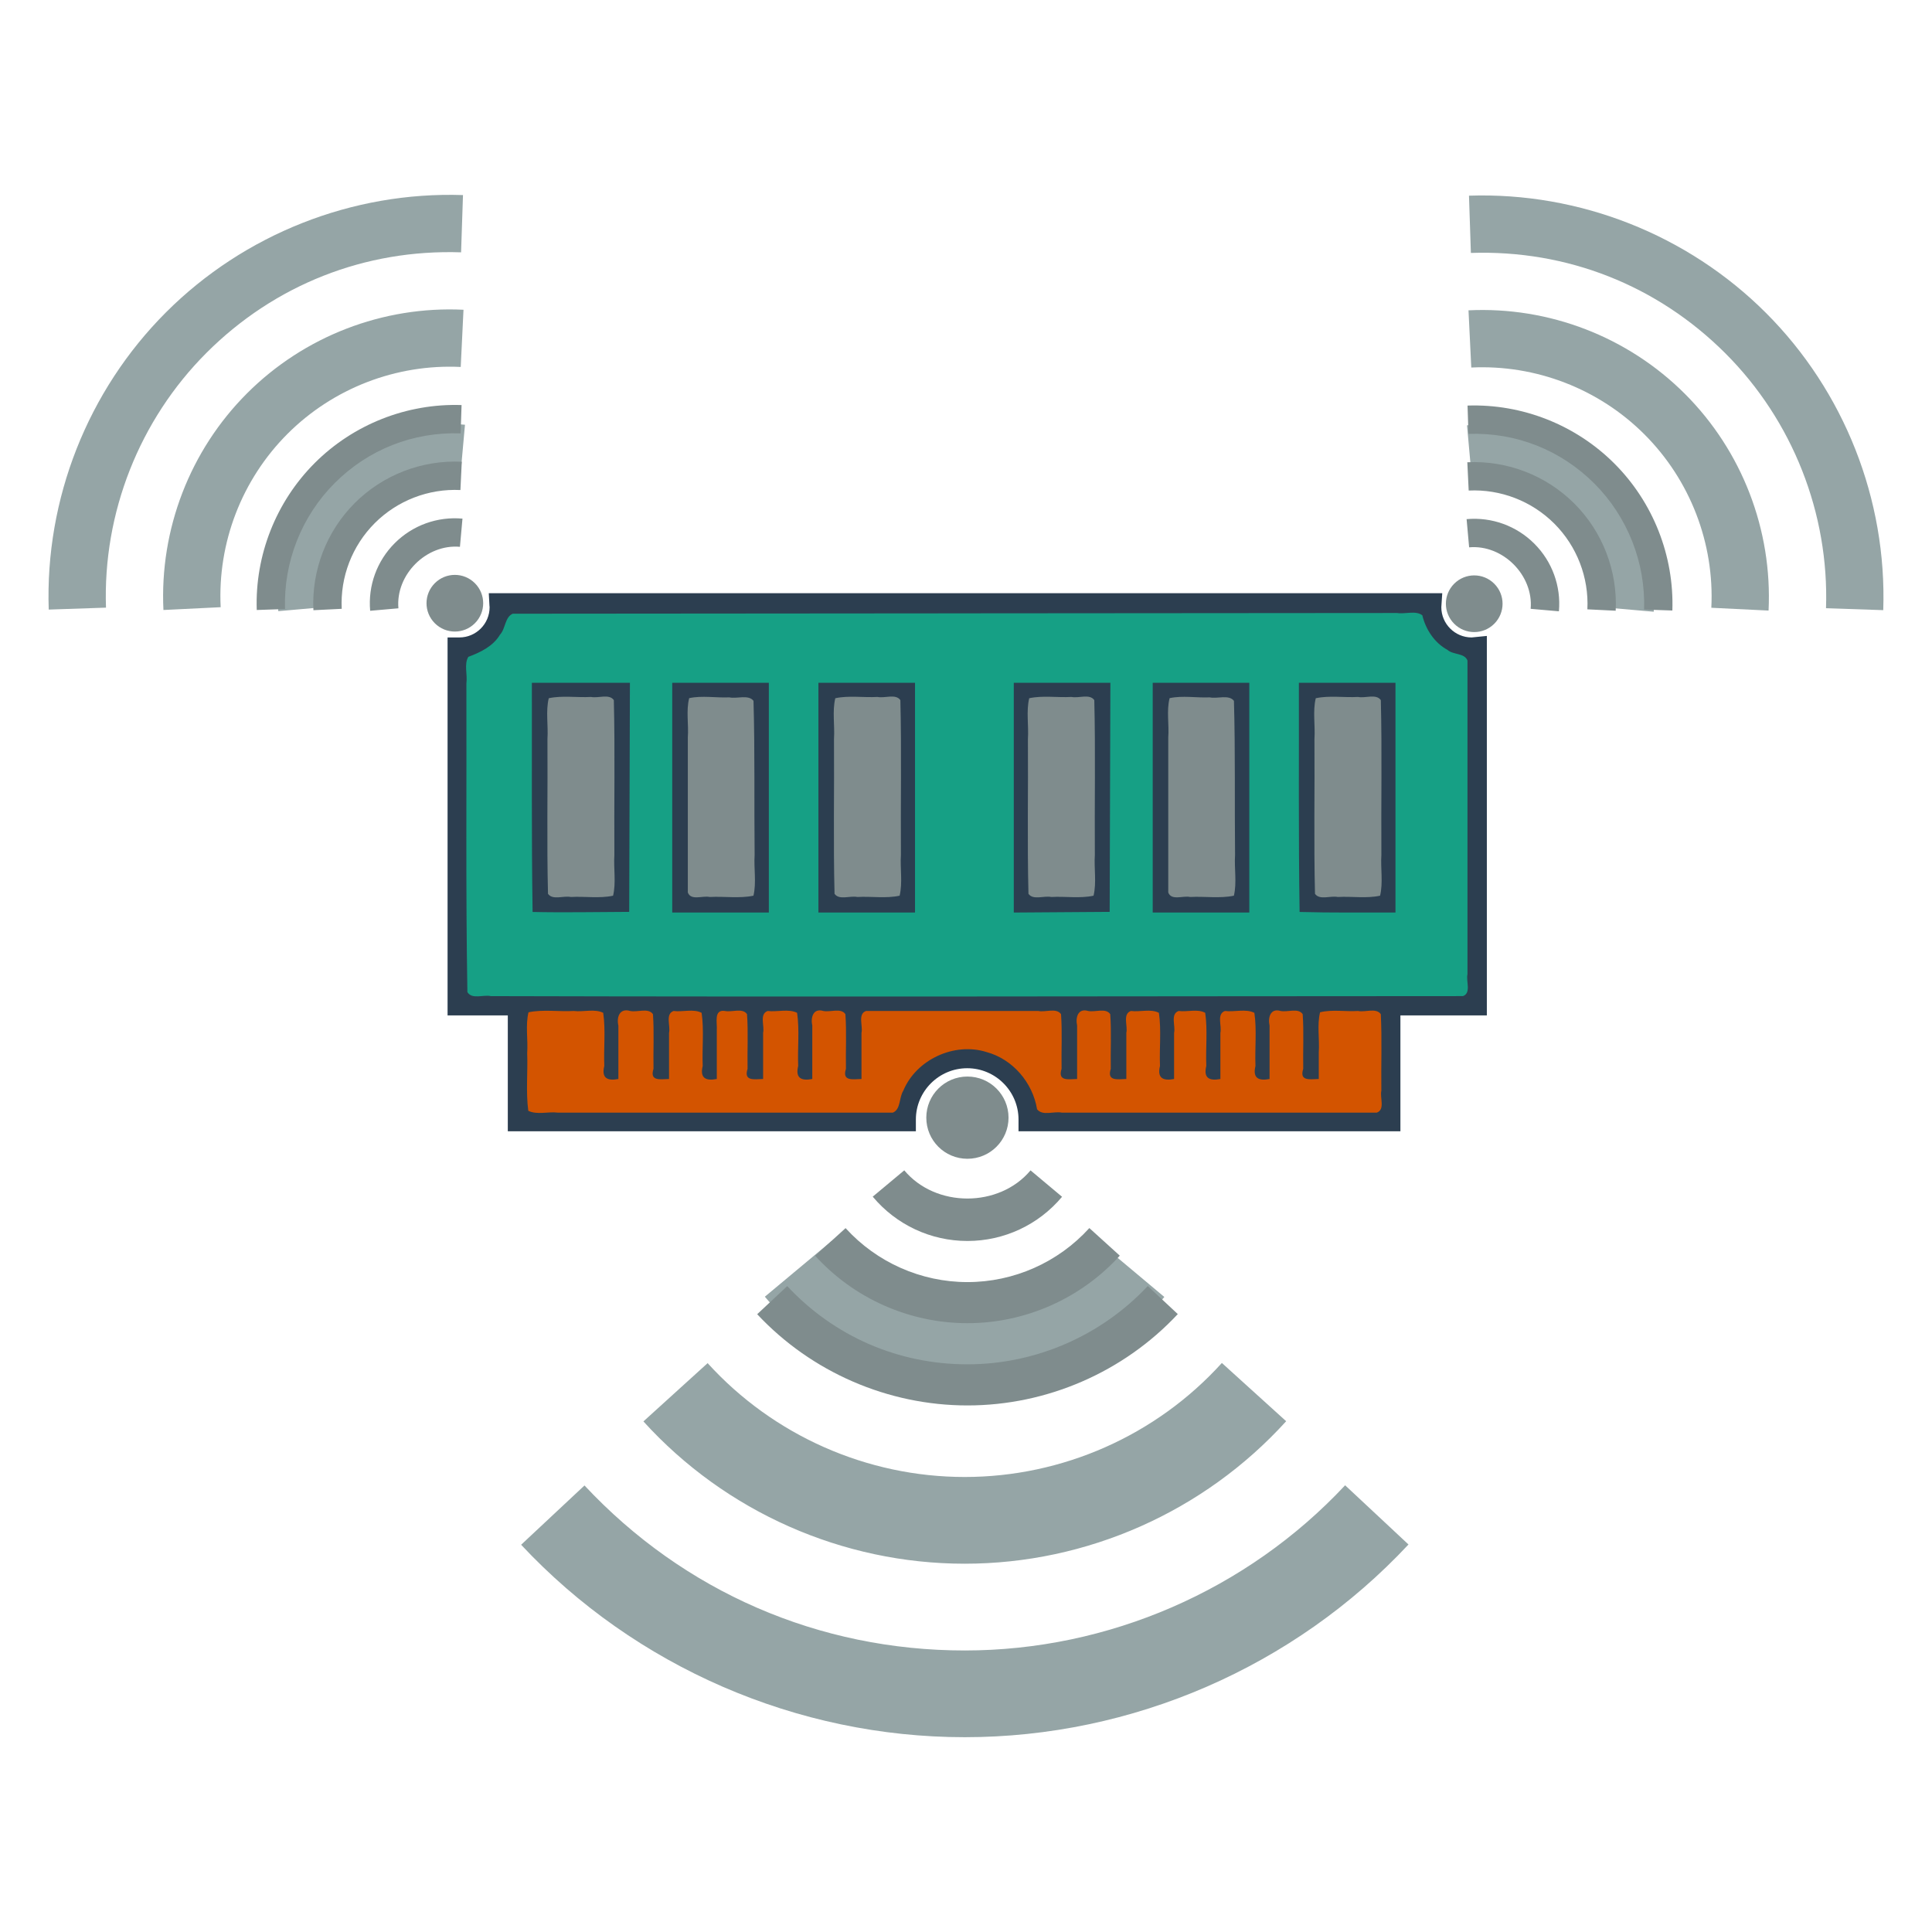<?xml version="1.0" encoding="UTF-8" standalone="no"?>
<!-- Generator: Adobe Illustrator 16.0.4, SVG Export Plug-In . SVG Version: 6.00 Build 0)  -->

<svg
   xmlns:dc="http://purl.org/dc/elements/1.1/"
   xmlns:cc="http://creativecommons.org/ns#"
   xmlns:rdf="http://www.w3.org/1999/02/22-rdf-syntax-ns#"
   xmlns:svg="http://www.w3.org/2000/svg"
   xmlns="http://www.w3.org/2000/svg"
   xmlns:sodipodi="http://sodipodi.sourceforge.net/DTD/sodipodi-0.dtd"
   xmlns:inkscape="http://www.inkscape.org/namespaces/inkscape"
   version="1.1"
   id="Capa_1"
   x="0px"
   y="0px"
   width="64px"
   height="64px"
   viewBox="0 0 64 64"
   enable-background="new 0 0 64 64"
   xml:space="preserve"
   inkscape:version="0.48.4 r9939"
   sodipodi:docname="standing24.svg"><defs
   id="defs11" /><sodipodi:namedview
   pagecolor="#ffffff"
   bordercolor="#666666"
   borderopacity="1"
   objecttolerance="10"
   gridtolerance="10"
   guidetolerance="10"
   inkscape:pageopacity="0"
   inkscape:pageshadow="2"
   inkscape:window-width="1536"
   inkscape:window-height="803"
   id="namedview9"
   showgrid="false"
   inkscape:zoom="3.6875"
   inkscape:cx="34.425921"
   inkscape:cy="36.067797"
   inkscape:window-x="-8"
   inkscape:window-y="-8"
   inkscape:window-maximized="1"
   inkscape:current-layer="Capa_1" />

<g
   id="g3913"
   transform="translate(-2.617,-0.41)"><path
     sodipodi:nodetypes="ccccsccccsccscccsccsc"
     style="fill:#95a5a6;fill-opacity:1"
     id="path3-48-8-2"
     d="m 11.837,20.655 1.891,-0.166 c -0.199,-2.251 1.871,-4.321 4.122,-4.12 l 0.17,-1.889 c -1.689,-0.151 -3.343,0.449 -4.538,1.644 -1.195,1.195 -1.795,2.846 -1.646,4.531 z m -3.806,-0.038 1.896,-0.093 c -0.106,-2.137 0.701,-4.228 2.214,-5.742 1.512,-1.512 3.603,-2.319 5.738,-2.216 l 0.092,-1.895 c -2.669,-0.13 -5.282,0.879 -7.171,2.769 -1.891,1.891 -2.898,4.507 -2.769,7.177 z m -3.799,-0.014 1.896,-0.064 C 6.021,17.397 7.235,14.321 9.457,12.098 11.712,9.843 14.707,8.662 17.891,8.769 l 0.063,-1.897 c -3.661,-0.123 -7.247,1.293 -9.839,3.885 -2.593,2.593 -4.008,6.181 -3.884,9.846 z"
     inkscape:connector-curvature="0" /><path
     sodipodi:nodetypes="ccccsccccsccscccsccsc"
     style="fill:#95a5a6;fill-opacity:1"
     id="path3-48-8"
     d="M 57.397,20.674 55.506,20.508 C 55.705,18.257 53.635,16.187 51.384,16.388 l -0.17,-1.889 c 1.689,-0.151 3.343,0.449 4.538,1.644 1.195,1.195 1.795,2.846 1.646,4.531 z m 3.806,-0.038 -1.896,-0.093 c 0.106,-2.137 -0.701,-4.228 -2.214,-5.742 -1.512,-1.512 -3.603,-2.319 -5.738,-2.216 l -0.092,-1.895 c 2.669,-0.13 5.282,0.879 7.171,2.769 1.891,1.891 2.898,4.507 2.769,7.177 z m 3.799,-0.014 -1.896,-0.064 C 63.212,17.417 61.998,14.341 59.776,12.118 57.521,9.863 54.526,8.681 51.342,8.789 l -0.063,-1.897 c 3.661,-0.123 7.247,1.293 9.839,3.885 2.593,2.593 4.008,6.181 3.884,9.846 z"
     inkscape:connector-curvature="0" /><path
     sodipodi:nodetypes="ccccsccccsccscccsccsc"
     style="fill:#95a5a6;fill-opacity:1"
     id="path3-48"
     d="M 41.188,43.374 38.985,41.527 c -2.197,2.624 -6.63,2.624 -8.825,-0.003 l -2.206,1.841 c 1.647,1.97 4.06,3.098 6.619,3.098 2.559,0 4.969,-1.125 6.614,-3.089 z m 4.035,4.116 -2.13,-1.93 c -2.175,2.402 -5.278,3.777 -8.519,3.777 -3.238,0 -6.341,-1.375 -8.516,-3.771 l -2.127,1.93 c 2.719,2.997 6.597,4.714 10.643,4.714 4.049,0 7.93,-1.723 10.649,-4.72 z m 4.052,4.083 -2.099,-1.961 c -3.249,3.477 -7.843,5.472 -12.601,5.472 -4.829,0 -9.302,-1.942 -12.596,-5.466 l -2.099,1.964 c 3.788,4.052 9.145,6.375 14.695,6.375 5.553,0 10.91,-2.326 14.7,-6.384 z"
     inkscape:connector-curvature="0" /><g
     style="fill:#2c3e50;fill-opacity:1"
     id="g3-1"
     transform="matrix(0,0.613,-0.613,0,54.273,9.357)"><path
       style="fill:#2c3e50;fill-opacity:1"
       id="path5-7"
       d="M 34.936,8.59 H 22.063 v 5.689 H 34.936 V 8.59 z M 23.331,13.012 V 9.861 h 10.334 v 3.151 H 23.331 z"
       inkscape:connector-curvature="0" /><path
       style="fill:#2c3e50;fill-opacity:1"
       id="path7"
       d="M 34.936,16.51 H 22.063 v 5.689 H 34.936 V 16.51 z m -11.605,4.421 v -3.152 h 10.334 v 3.152 H 23.331 z"
       inkscape:connector-curvature="0" /><path
       style="fill:#2c3e50;fill-opacity:1"
       id="path9"
       d="M 34.936,24.063 H 22.063 v 5.687 h 12.873 v -5.687 z m -11.605,4.419 v -3.151 h 10.334 v 3.151 H 23.331 z"
       inkscape:connector-curvature="0" /><path
       style="fill:#2c3e50;fill-opacity:1"
       id="path11"
       d="M 34.936,34.561 H 22.063 v 5.69 h 12.873 v -5.69 z M 23.331,38.982 V 35.83 h 10.334 v 3.152 H 23.331 z"
       inkscape:connector-curvature="0" /><path
       style="fill:#2c3e50;fill-opacity:1"
       id="path13"
       d="M 34.936,42.481 H 22.063 v 5.688 h 12.873 v -5.688 z m -11.605,4.422 v -3.155 h 10.334 v 3.155 H 23.331 z"
       inkscape:connector-curvature="0" /><path
       style="fill:#2c3e50;fill-opacity:1"
       id="path15"
       d="M 34.936,50.033 H 22.063 v 5.688 h 12.873 v -5.688 z m -11.605,4.421 v -3.152 h 10.334 v 3.152 H 23.331 z"
       inkscape:connector-curvature="0" /><path
       style="fill:#2c3e50;fill-opacity:1"
       id="path17"
       d="m 45.904,29.227 h 0.635 V 8.59 H 40.276 V 3.919 H 19.77 l 0.082,0.822 c 0,0.904 -0.737,1.637 -1.633,1.638 l -0.758,-0.05 v 51.524 l 0.673,-0.036 c 0.038,0 0.075,-0.005 0.081,-0.008 0.903,0 1.637,0.732 1.637,1.636 v 0.636 h 20.424 v -3.255 h 6.263 V 34.774 h -0.635 c -1.528,0 -2.773,-1.247 -2.773,-2.774 0,-1.53 1.245,-2.773 2.773,-2.773 z M 18.731,56.584 V 7.604 C 19.956,7.386 20.899,6.416 21.087,5.187 H 39.008 V 58.812 L 21.052,58.809 C 20.798,57.665 19.886,56.79 18.731,56.584 z M 41.86,32 c 0,2.011 1.45,3.686 3.409,3.991 v 19.565 h -4.993 v -3.702 h 3.684 v -1.269 h -3.684 v -1.403 h 3.684 v -1.266 h -3.684 v -1.358 h 3.684 v -1.27 h -3.684 v -1.216 h 3.684 v -1.27 H 40.276 V 41.4 h 3.684 v -1.27 h -3.684 v -1.355 h 3.684 v -1.269 h -3.684 v -10.38 h 3.684 v -1.27 H 40.276 V 24.454 H 43.96 V 23.186 H 40.276 V 21.83 h 3.684 v -1.268 h -3.684 v -1.219 h 3.684 v -1.269 h -3.684 v -1.401 h 3.684 v -1.27 H 40.276 V 14.048 H 43.96 V 12.78 H 40.276 V 9.861 h 4.993 V 28.005 C 43.311,28.313 41.86,29.988 41.86,32 z"
       inkscape:connector-curvature="0" /></g><path
     style="fill:#7f8c8d;fill-opacity:1"
     id="path3"
     d="m 33.302,37.434 c 0,-0.753 0.609,-1.362 1.362,-1.362 0.753,0 1.362,0.609 1.362,1.362 10e-7,0.753 -0.609,1.362 -1.362,1.362 -0.753,0 -1.362,-0.609 -1.362,-1.362 z m 4.497,2.621 -1.044,-0.875 c -1.041,1.244 -3.143,1.244 -4.183,-0.001 l -1.045,0.872 c 0.781,0.934 1.925,1.468 3.137,1.468 1.213,0 2.355,-0.533 3.135,-1.464 z m 1.913,1.951 -1.009,-0.915 c -1.031,1.138 -2.502,1.79 -4.038,1.79 -1.535,0 -3.006,-0.652 -4.037,-1.788 l -1.008,0.915 c 1.289,1.42 3.127,2.234 5.045,2.234 1.919,0 3.759,-0.817 5.047,-2.237 z m 1.921,1.935 -0.995,-0.93 c -1.54,1.648 -3.717,2.594 -5.973,2.594 -2.289,0 -4.409,-0.92 -5.97,-2.591 l -0.995,0.931 c 1.796,1.921 4.334,3.022 6.965,3.022 2.632,0 5.171,-1.103 6.968,-3.026 z"
     inkscape:connector-curvature="0" /><path
     style="fill:#7f8c8d;fill-opacity:1"
     id="path3-4"
     d="m 18.348,19.729 c 0.367,0.367 0.367,0.96 0,1.327 -0.367,0.367 -0.96,0.367 -1.327,0 -0.367,-0.367 -0.367,-0.96 -10e-7,-1.327 0.367,-0.367 0.96,-0.367 1.327,0 z M 14.881,20.643 15.815,20.561 c -0.098,-1.113 0.925,-2.137 2.038,-2.037 l 0.084,-0.934 c -0.835,-0.075 -1.653,0.222 -2.244,0.813 -0.591,0.591 -0.888,1.407 -0.814,2.24 z m -1.882,-0.019 0.938,-0.046 c -0.052,-1.057 0.347,-2.091 1.095,-2.839 0.748,-0.748 1.782,-1.147 2.837,-1.096 l 0.045,-0.937 c -1.32,-0.064 -2.612,0.435 -3.546,1.369 -0.935,0.935 -1.433,2.229 -1.369,3.549 z m -1.878,-0.007 0.938,-0.032 c -0.052,-1.553 0.547,-3.074 1.646,-4.173 1.115,-1.115 2.596,-1.699 4.171,-1.646 l 0.031,-0.938 c -1.81,-0.061 -3.584,0.639 -4.865,1.921 -1.282,1.282 -1.982,3.056 -1.92,4.868 z"
     inkscape:connector-curvature="0" /><path
     style="fill:#7f8c8d;fill-opacity:1"
     id="path3-4-9"
     d="m 50.789,19.746 c -0.367,0.367 -0.367,0.96 0,1.327 0.367,0.367 0.96,0.367 1.327,0 0.367,-0.367 0.367,-0.96 10e-7,-1.327 -0.367,-0.367 -0.96,-0.367 -1.327,0 z m 3.468,0.914 -0.935,-0.082 c 0.098,-1.113 -0.925,-2.137 -2.038,-2.037 l -0.084,-0.934 c 0.835,-0.075 1.653,0.222 2.244,0.813 0.591,0.591 0.888,1.407 0.814,2.24 z M 56.139,20.641 55.201,20.595 c 0.052,-1.057 -0.347,-2.091 -1.095,-2.839 -0.748,-0.748 -1.782,-1.147 -2.837,-1.096 l -0.045,-0.937 c 1.32,-0.064 2.612,0.435 3.546,1.369 0.935,0.935 1.433,2.229 1.369,3.549 z m 1.878,-0.007 -0.938,-0.032 c 0.052,-1.553 -0.547,-3.074 -1.646,-4.173 -1.115,-1.115 -2.596,-1.699 -4.171,-1.646 l -0.031,-0.938 c 1.81,-0.061 3.584,0.639 4.865,1.921 1.282,1.282 1.982,3.056 1.92,4.868 z"
     inkscape:connector-curvature="0" /><path
     inkscape:connector-curvature="0"
     id="path3841"
     d="m 34.609,20.728 c -5.002,0.004 -10.004,0.008 -15.007,0.012 -0.263,0.113 -0.234,0.492 -0.422,0.695 -0.231,0.385 -0.647,0.584 -1.049,0.734 -0.148,0.243 -0.023,0.593 -0.064,0.876 0.01,3.41 -0.025,6.82 0.033,10.229 0.153,0.254 0.528,0.077 0.776,0.134 10.734,0.029 21.469,0.002 32.203,-6.09e-4 0.283,-0.103 0.096,-0.495 0.15,-0.725 0,-3.464 0,-6.928 0,-10.392 -0.099,-0.256 -0.473,-0.181 -0.662,-0.352 -0.436,-0.238 -0.721,-0.679 -0.834,-1.146 -0.218,-0.168 -0.568,-0.032 -0.837,-0.076 -4.762,0.004 -9.525,0.008 -14.287,0.011 z M 21.86,23.029 c 0.541,0 1.083,0 1.624,0 -0.008,2.529 -0.016,5.059 -0.024,7.588 -1.067,0.003 -2.133,0.027 -3.2,0.003 -0.039,-2.53 -0.019,-5.061 -0.024,-7.591 0.541,0 1.083,0 1.624,0 z m 4.626,0 c 0.533,0 1.067,0 1.6,0 0,2.537 0,5.074 0,7.61 -1.067,0 -2.133,0 -3.2,0 0,-2.537 0,-5.074 0,-7.61 0.533,0 1.067,0 1.6,0 z m 4.842,0 c 0.533,0 1.067,0 1.6,0 0,2.537 0,5.074 0,7.61 -1.067,0 -2.133,0 -3.2,0 0,-2.537 0,-5.074 0,-7.61 0.533,0 1.067,0 1.6,0 z m 6.472,0 c 0.533,0 1.067,0 1.6,0 -0.008,2.529 -0.016,5.059 -0.024,7.588 -1.059,0.007 -2.117,0.014 -3.176,0.022 0,-2.537 0,-5.074 0,-7.61 0.533,0 1.067,0 1.6,0 z m 4.602,0 c 0.533,0 1.067,0 1.6,0 0,2.537 0,5.074 0,7.61 -1.067,0 -2.133,0 -3.2,0 0,-2.537 0,-5.074 0,-7.61 0.533,0 1.067,0 1.6,0 z m 4.842,0 c 0.533,0 1.067,0 1.6,0 0,2.537 0,5.074 0,7.61 -1.059,-0.004 -2.118,0.011 -3.176,-0.019 -0.04,-2.53 -0.018,-5.061 -0.024,-7.591 0.533,0 1.067,0 1.6,0 z"
     style="color:#000000;fill:#16a085;fill-opacity:1;fill-rule:nonzero;stroke:none;stroke-width:5;marker:none;visibility:visible;display:inline;overflow:visible;enable-background:accumulate" /><path
     inkscape:connector-curvature="0"
     id="path3843"
     d="m 20.124,33.943 c -0.104,0.433 -0.013,0.905 -0.043,1.353 0.023,0.635 -0.047,1.288 0.036,1.91 0.283,0.142 0.659,0.021 0.976,0.061 3.701,0 7.402,0 11.102,0 0.266,-0.111 0.2,-0.497 0.343,-0.722 0.429,-1.037 1.691,-1.621 2.761,-1.284 0.866,0.235 1.527,1.01 1.672,1.894 0.183,0.232 0.555,0.059 0.816,0.112 3.48,0 6.959,0 10.439,0 0.283,-0.103 0.096,-0.495 0.15,-0.725 -0.012,-0.845 0.024,-1.699 -0.018,-2.537 -0.156,-0.22 -0.516,-0.054 -0.755,-0.105 -0.417,0.027 -0.855,-0.056 -1.257,0.043 -0.104,0.425 -0.013,0.889 -0.043,1.329 0,0.294 0,0.587 0,0.881 -0.292,0.008 -0.649,0.081 -0.515,-0.336 -0.012,-0.603 0.025,-1.215 -0.018,-1.812 -0.149,-0.217 -0.499,-0.057 -0.731,-0.105 -0.34,-0.102 -0.425,0.219 -0.366,0.485 0,0.589 0,1.179 0,1.768 -0.371,0.071 -0.565,-0.034 -0.467,-0.431 -0.024,-0.585 0.048,-1.188 -0.036,-1.761 -0.283,-0.142 -0.659,-0.021 -0.976,-0.061 -0.283,0.103 -0.096,0.495 -0.15,0.725 0,0.509 0,1.019 0,1.528 -0.371,0.071 -0.565,-0.034 -0.467,-0.431 -0.024,-0.585 0.048,-1.188 -0.036,-1.761 -0.252,-0.14 -0.594,-0.022 -0.881,-0.061 -0.283,0.103 -0.096,0.495 -0.15,0.725 0,0.509 0,1.019 0,1.528 -0.371,0.071 -0.565,-0.034 -0.467,-0.431 -0.024,-0.585 0.048,-1.188 -0.036,-1.761 -0.268,-0.141 -0.627,-0.021 -0.929,-0.061 -0.283,0.103 -0.096,0.495 -0.15,0.725 0,0.509 0,1.019 0,1.528 -0.292,0.008 -0.649,0.081 -0.515,-0.336 -0.012,-0.603 0.025,-1.215 -0.018,-1.812 -0.149,-0.217 -0.499,-0.057 -0.731,-0.105 -0.34,-0.102 -0.425,0.219 -0.366,0.485 0,0.589 0,1.179 0,1.768 -0.292,0.008 -0.649,0.081 -0.515,-0.336 -0.012,-0.603 0.025,-1.215 -0.018,-1.812 -0.156,-0.22 -0.516,-0.054 -0.755,-0.105 -1.902,0 -3.803,0 -5.705,0 -0.283,0.103 -0.096,0.495 -0.15,0.725 0,0.509 0,1.019 0,1.528 -0.292,0.008 -0.649,0.081 -0.515,-0.336 -0.012,-0.603 0.025,-1.215 -0.018,-1.812 -0.149,-0.217 -0.499,-0.057 -0.731,-0.105 -0.34,-0.102 -0.425,0.219 -0.366,0.485 0,0.589 0,1.179 0,1.768 -0.371,0.071 -0.565,-0.034 -0.467,-0.431 -0.024,-0.585 0.048,-1.188 -0.036,-1.761 -0.283,-0.142 -0.659,-0.021 -0.976,-0.061 -0.283,0.103 -0.096,0.495 -0.15,0.725 0,0.509 0,1.019 0,1.528 -0.292,0.008 -0.649,0.081 -0.515,-0.336 -0.012,-0.603 0.025,-1.215 -0.018,-1.812 -0.149,-0.217 -0.5,-0.056 -0.731,-0.105 -0.382,-0.061 -0.251,0.402 -0.27,0.629 0,0.541 0,1.083 0,1.624 -0.371,0.071 -0.565,-0.034 -0.467,-0.431 -0.024,-0.585 0.048,-1.188 -0.036,-1.761 -0.268,-0.141 -0.627,-0.021 -0.929,-0.061 -0.283,0.103 -0.096,0.495 -0.15,0.725 0,0.509 0,1.019 0,1.528 -0.292,0.008 -0.649,0.081 -0.515,-0.336 -0.012,-0.603 0.025,-1.215 -0.018,-1.812 -0.156,-0.22 -0.516,-0.054 -0.755,-0.105 -0.347,-0.105 -0.457,0.202 -0.39,0.485 0,0.589 0,1.179 0,1.768 -0.371,0.071 -0.565,-0.034 -0.467,-0.431 -0.024,-0.585 0.048,-1.188 -0.036,-1.761 -0.283,-0.142 -0.659,-0.021 -0.976,-0.061 -0.495,0.028 -1.016,-0.057 -1.497,0.043 z"
     style="color:#000000;fill:#d35400;fill-opacity:1;fill-rule:nonzero;stroke:none;stroke-width:5;marker:none;visibility:visible;display:inline;overflow:visible;enable-background:accumulate" /><path
     inkscape:connector-curvature="0"
     id="path3847"
     d="m 20.795,23.54 c -0.104,0.433 -0.013,0.905 -0.043,1.353 0.012,1.707 -0.024,3.424 0.018,5.126 0.156,0.22 0.516,0.054 0.755,0.105 0.465,-0.027 0.95,0.055 1.401,-0.043 0.104,-0.433 0.013,-0.905 0.043,-1.353 -0.012,-1.707 0.024,-3.424 -0.018,-5.126 -0.156,-0.22 -0.516,-0.054 -0.755,-0.105 -0.462,0.027 -0.953,-0.055 -1.401,0.043 z"
     style="color:#000000;fill:#7f8c8d;fill-opacity:1;fill-rule:nonzero;stroke:none;stroke-width:5;marker:none;visibility:visible;display:inline;overflow:visible;enable-background:accumulate" /><path
     inkscape:connector-curvature="0"
     id="path3849"
     d="m 25.447,23.537 c -0.107,0.417 -0.013,0.874 -0.045,1.306 0,1.71 0,3.421 0,5.131 0.103,0.283 0.495,0.096 0.725,0.15 0.48,-0.027 0.982,0.055 1.449,-0.043 0.103,-0.433 0.009,-0.905 0.039,-1.353 -0.018,-1.699 0.011,-3.408 -0.037,-5.102 -0.171,-0.219 -0.548,-0.06 -0.801,-0.115 -0.439,0.02 -0.903,-0.067 -1.329,0.026 z"
     style="color:#000000;fill:#7f8c8d;fill-opacity:1;fill-rule:nonzero;stroke:none;stroke-width:5;marker:none;visibility:visible;display:inline;overflow:visible;enable-background:accumulate" /><path
     inkscape:connector-curvature="0"
     id="path3851"
     d="m 30.287,23.54 c -0.104,0.433 -0.013,0.905 -0.043,1.353 0.012,1.707 -0.024,3.424 0.018,5.126 0.156,0.22 0.516,0.054 0.755,0.105 0.465,-0.027 0.95,0.055 1.401,-0.043 0.104,-0.433 0.013,-0.905 0.043,-1.353 -0.012,-1.707 0.024,-3.424 -0.018,-5.126 -0.156,-0.22 -0.516,-0.054 -0.755,-0.105 -0.462,0.027 -0.953,-0.055 -1.401,0.043 z"
     style="color:#000000;fill:#7f8c8d;fill-opacity:1;fill-rule:nonzero;stroke:none;stroke-width:5;marker:none;visibility:visible;display:inline;overflow:visible;enable-background:accumulate" /><path
     inkscape:connector-curvature="0"
     id="path3853"
     d="m 36.711,23.54 c -0.104,0.433 -0.013,0.905 -0.043,1.353 0.012,1.707 -0.024,3.424 0.018,5.126 0.156,0.22 0.516,0.054 0.755,0.105 0.465,-0.027 0.95,0.055 1.401,-0.043 0.104,-0.433 0.013,-0.905 0.043,-1.353 -0.012,-1.707 0.024,-3.424 -0.018,-5.126 -0.156,-0.22 -0.516,-0.054 -0.755,-0.105 -0.462,0.027 -0.953,-0.055 -1.401,0.043 z"
     style="color:#000000;fill:#7f8c8d;fill-opacity:1;fill-rule:nonzero;stroke:none;stroke-width:5;marker:none;visibility:visible;display:inline;overflow:visible;enable-background:accumulate" /><path
     inkscape:connector-curvature="0"
     id="path3855"
     d="m 41.362,23.537 c -0.107,0.417 -0.013,0.874 -0.045,1.306 0,1.71 0,3.421 0,5.131 0.103,0.283 0.495,0.096 0.725,0.15 0.48,-0.027 0.982,0.055 1.449,-0.043 0.103,-0.433 0.009,-0.905 0.039,-1.353 -0.018,-1.699 0.011,-3.408 -0.037,-5.102 -0.171,-0.219 -0.548,-0.06 -0.801,-0.115 -0.439,0.02 -0.903,-0.067 -1.329,0.026 z"
     style="color:#000000;fill:#7f8c8d;fill-opacity:1;fill-rule:nonzero;stroke:none;stroke-width:5;marker:none;visibility:visible;display:inline;overflow:visible;enable-background:accumulate" /><path
     inkscape:connector-curvature="0"
     id="path3857"
     d="m 46.203,23.54 c -0.104,0.433 -0.013,0.905 -0.043,1.353 0.012,1.707 -0.024,3.424 0.018,5.126 0.156,0.22 0.516,0.054 0.755,0.105 0.465,-0.027 0.95,0.055 1.401,-0.043 0.104,-0.433 0.013,-0.905 0.043,-1.353 -0.012,-1.707 0.024,-3.424 -0.018,-5.126 -0.156,-0.22 -0.516,-0.054 -0.755,-0.105 -0.462,0.027 -0.953,-0.055 -1.401,0.043 z"
     style="color:#000000;fill:#7f8c8d;fill-opacity:1;fill-rule:nonzero;stroke:none;stroke-width:5;marker:none;visibility:visible;display:inline;overflow:visible;enable-background:accumulate" /></g></svg>